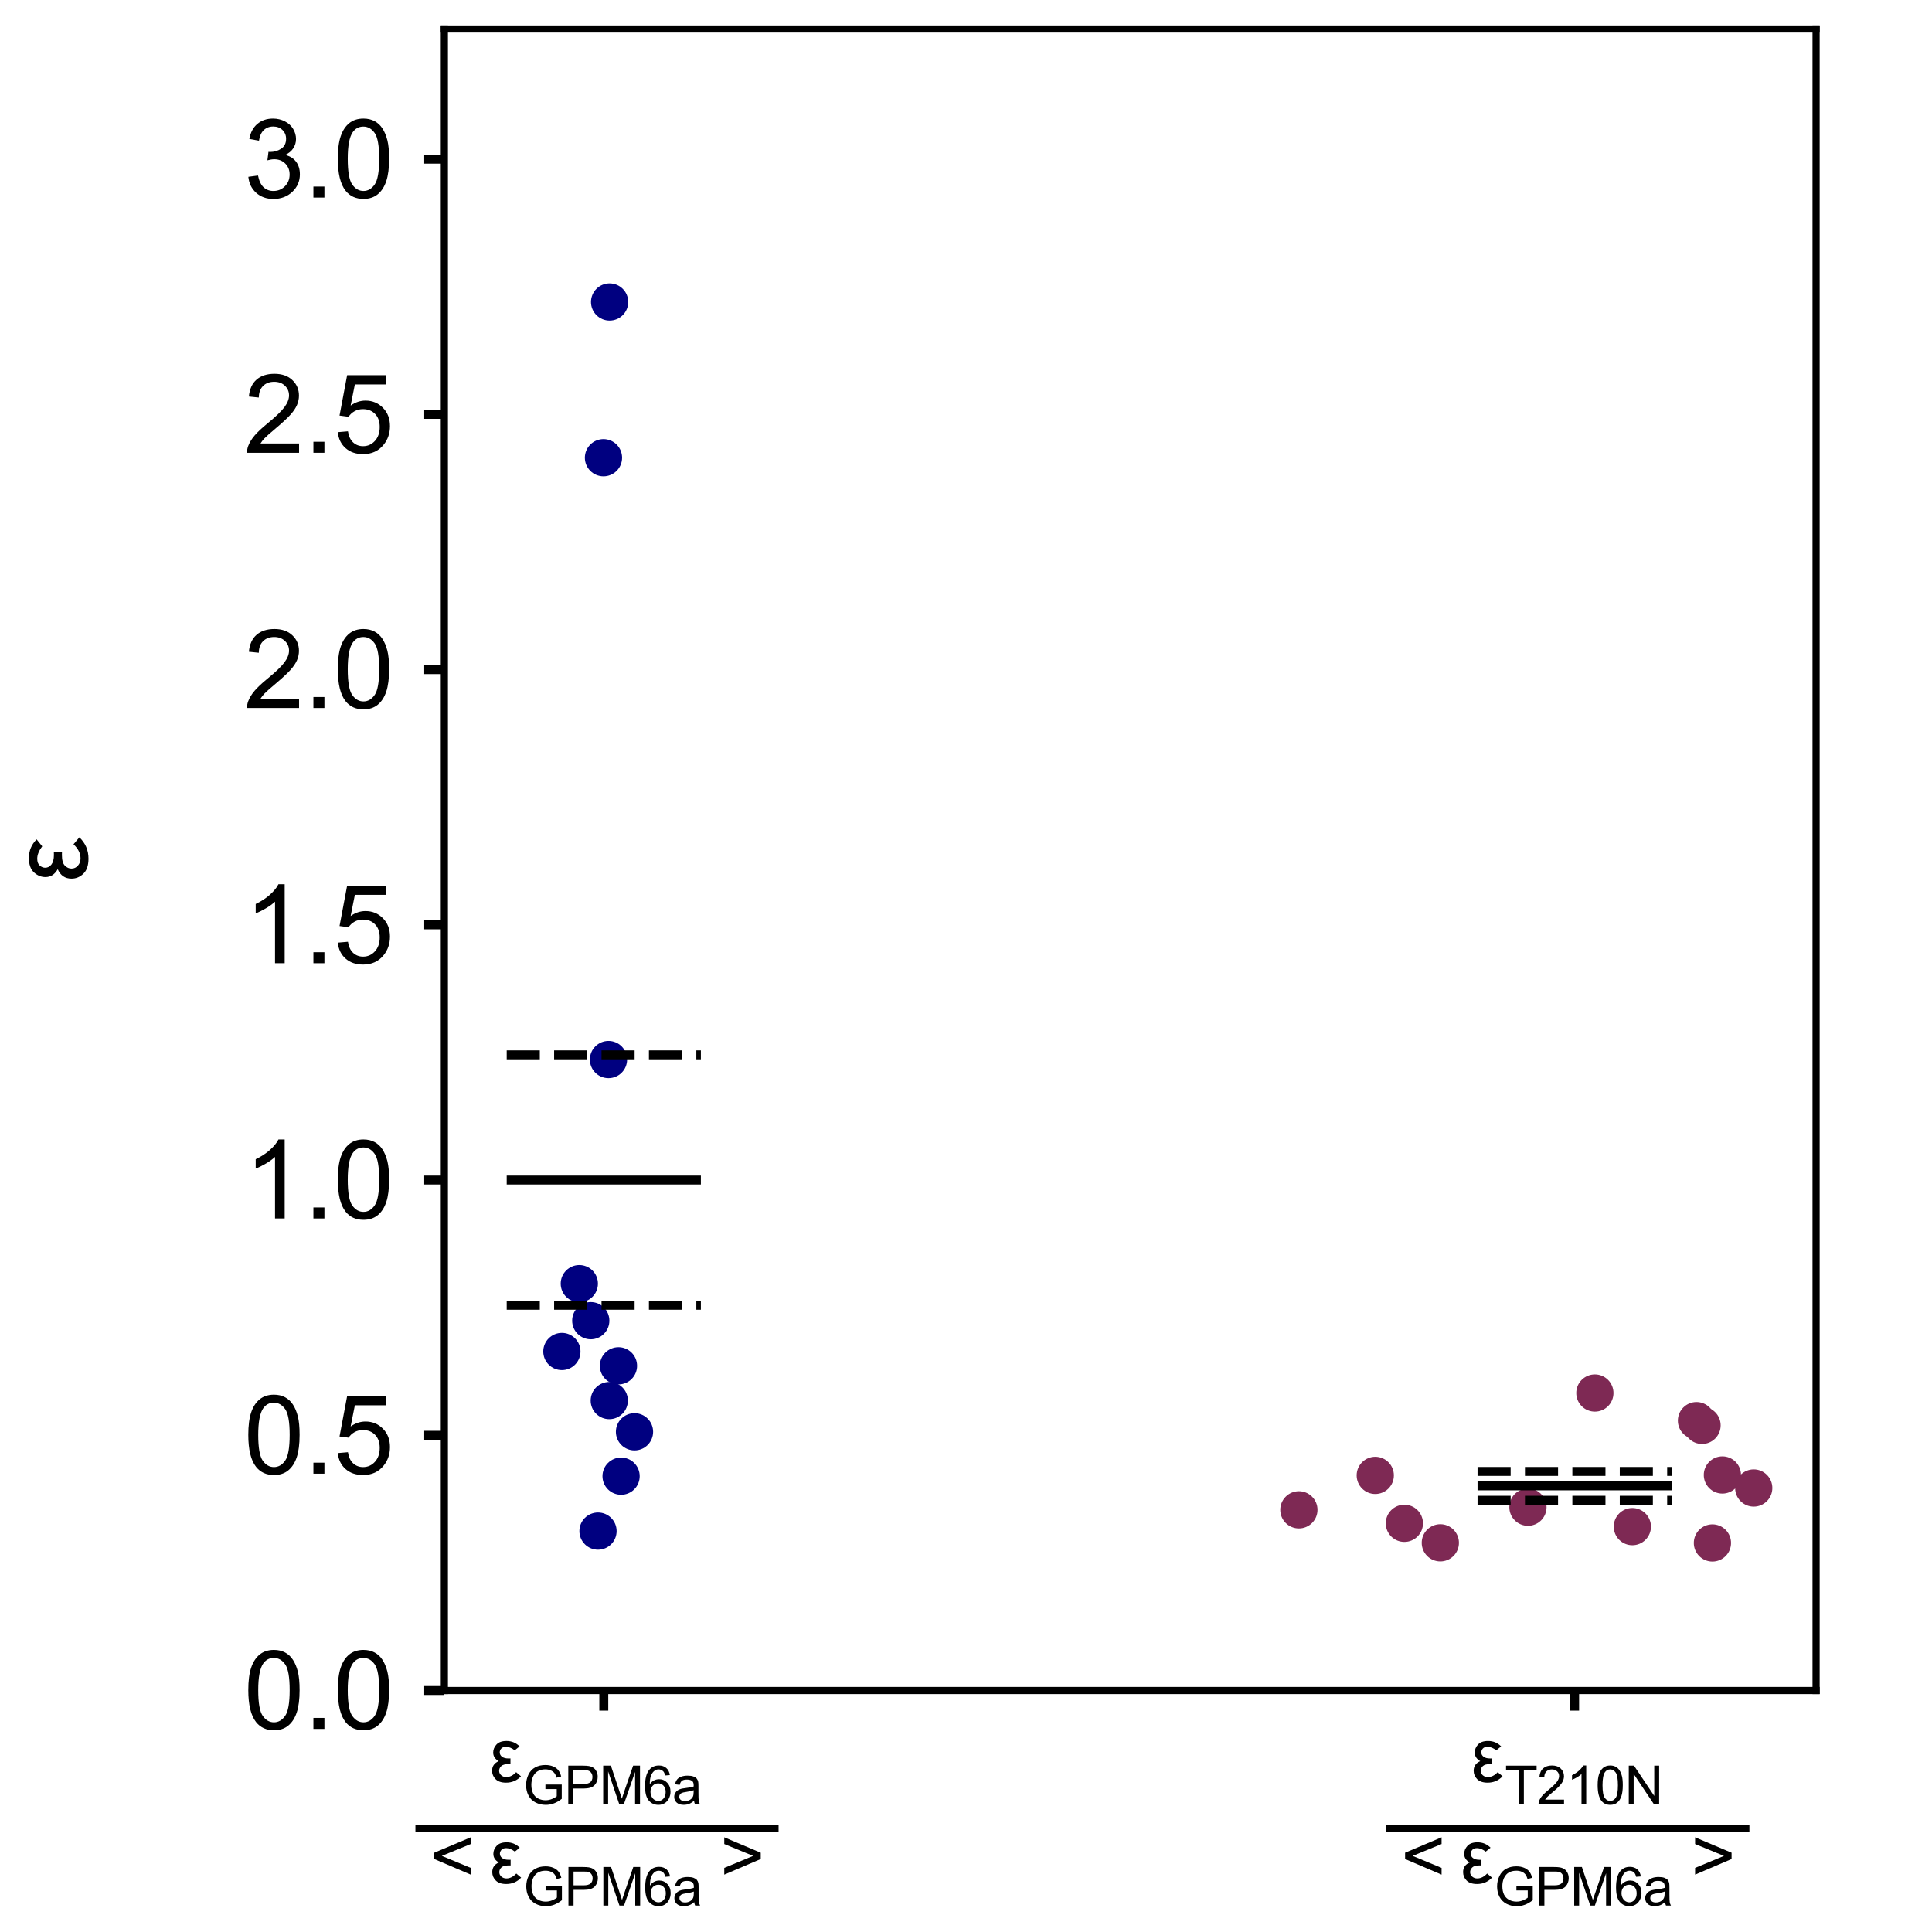<?xml version="1.0" encoding="utf-8" standalone="no"?>
<!DOCTYPE svg PUBLIC "-//W3C//DTD SVG 1.1//EN"
  "http://www.w3.org/Graphics/SVG/1.1/DTD/svg11.dtd">
<svg xmlns:xlink="http://www.w3.org/1999/xlink" width="216pt" height="216pt" viewBox="0 0 216 216" xmlns="http://www.w3.org/2000/svg" version="1.1">
 <defs>
  <style type="text/css">*{stroke-linejoin: round; stroke-linecap: butt}</style>
 </defs>
 <g id="figure_1">
  <g id="patch_1">
   <path d="M 0 216 
L 216 216 
L 216 0 
L 0 0 
z
" style="fill: #ffffff"/>
  </g>
  <g id="axes_1">
   <g id="patch_2">
    <path d="M 49.68 189 
L 203.04 189 
L 203.04 3.24 
L 49.68 3.24 
z
" style="fill: #ffffff"/>
   </g>
   <g id="PathCollection_1">
    <defs>
     <path id="m3257ce1661" d="M 0 1.581 
C 0.419 1.581 0.822 1.415 1.118 1.118 
C 1.415 0.822 1.581 0.419 1.581 0 
C 1.581 -0.419 1.415 -0.822 1.118 -1.118 
C 0.822 -1.415 0.419 -1.581 0 -1.581 
C -0.419 -1.581 -0.822 -1.415 -1.118 -1.118 
C -1.415 -0.822 -1.581 -0.419 -1.581 0 
C -1.581 0.419 -1.415 0.822 -1.118 1.118 
C -0.822 1.415 -0.419 1.581 0 1.581 
z
" style="stroke: #000080"/>
    </defs>
    <g clip-path="url(#pd7808d3bc7)">
     <use xlink:href="#m3257ce1661" x="69.438" y="165.037" style="fill: #000080; stroke: #000080"/>
     <use xlink:href="#m3257ce1661" x="68.03" y="118.459" style="fill: #000080; stroke: #000080"/>
     <use xlink:href="#m3257ce1661" x="68.117" y="156.586" style="fill: #000080; stroke: #000080"/>
     <use xlink:href="#m3257ce1661" x="62.818" y="151.099" style="fill: #000080; stroke: #000080"/>
     <use xlink:href="#m3257ce1661" x="66.049" y="147.654" style="fill: #000080; stroke: #000080"/>
     <use xlink:href="#m3257ce1661" x="67.469" y="51.174" style="fill: #000080; stroke: #000080"/>
     <use xlink:href="#m3257ce1661" x="64.768" y="143.514" style="fill: #000080; stroke: #000080"/>
     <use xlink:href="#m3257ce1661" x="68.154" y="33.762" style="fill: #000080; stroke: #000080"/>
     <use xlink:href="#m3257ce1661" x="69.145" y="152.701" style="fill: #000080; stroke: #000080"/>
     <use xlink:href="#m3257ce1661" x="66.858" y="171.176" style="fill: #000080; stroke: #000080"/>
     <use xlink:href="#m3257ce1661" x="70.938" y="160.077" style="fill: #000080; stroke: #000080"/>
    </g>
   </g>
   <g id="PathCollection_2">
    <defs>
     <path id="me8bb3a59cd" d="M 0 1.581 
C 0.419 1.581 0.822 1.415 1.118 1.118 
C 1.415 0.822 1.581 0.419 1.581 0 
C 1.581 -0.419 1.415 -0.822 1.118 -1.118 
C 0.822 -1.415 0.419 -1.581 0 -1.581 
C -0.419 -1.581 -0.822 -1.415 -1.118 -1.118 
C -1.415 -0.822 -1.581 -0.419 -1.581 0 
C -1.581 0.419 -1.415 0.822 -1.118 1.118 
C -0.822 1.415 -0.419 1.581 0 1.581 
z
" style="stroke: #7e2954"/>
    </defs>
    <g clip-path="url(#pd7808d3bc7)">
     <use xlink:href="#me8bb3a59cd" x="189.668" y="158.83" style="fill: #7e2954; stroke: #7e2954"/>
     <use xlink:href="#me8bb3a59cd" x="153.757" y="164.95" style="fill: #7e2954; stroke: #7e2954"/>
     <use xlink:href="#me8bb3a59cd" x="170.826" y="168.504" style="fill: #7e2954; stroke: #7e2954"/>
     <use xlink:href="#me8bb3a59cd" x="182.498" y="170.677" style="fill: #7e2954; stroke: #7e2954"/>
     <use xlink:href="#me8bb3a59cd" x="178.308" y="155.742" style="fill: #7e2954; stroke: #7e2954"/>
     <use xlink:href="#me8bb3a59cd" x="196.069" y="166.36" style="fill: #7e2954; stroke: #7e2954"/>
     <use xlink:href="#me8bb3a59cd" x="157.011" y="170.307" style="fill: #7e2954; stroke: #7e2954"/>
     <use xlink:href="#me8bb3a59cd" x="161.031" y="172.488" style="fill: #7e2954; stroke: #7e2954"/>
     <use xlink:href="#me8bb3a59cd" x="190.29" y="159.358" style="fill: #7e2954; stroke: #7e2954"/>
     <use xlink:href="#me8bb3a59cd" x="192.566" y="164.903" style="fill: #7e2954; stroke: #7e2954"/>
     <use xlink:href="#me8bb3a59cd" x="191.451" y="172.503" style="fill: #7e2954; stroke: #7e2954"/>
     <use xlink:href="#me8bb3a59cd" x="145.217" y="168.799" style="fill: #7e2954; stroke: #7e2954"/>
    </g>
   </g>
   <g id="matplotlib.axis_1">
    <g id="xtick_1">
     <g id="line2d_1">
      <defs>
       <path id="m78789bffa5" d="M 0 0 
L 0 2.25 
" style="stroke: #000000"/>
      </defs>
      <g>
       <use xlink:href="#m78789bffa5" x="67.505" y="189" style="stroke: #000000"/>
      </g>
     </g>
     <g id="text_1">
      <!-- $\frac{\epsilon_{GPM6a}}{&lt;\epsilon_{GPM6a}&gt;}$ -->
      <g transform="translate(46.445 207.59) scale(0.12 -0.12)">
       <defs>
        <path id="ArialMT-3b5" d="M 2591 2944 
L 2188 2619 
Q 1803 2909 1469 2909 
Q 1194 2909 1067 2762 
Q 941 2616 941 2447 
Q 941 2228 1128 2083 
Q 1316 1938 1678 1938 
Q 1725 1938 1834 1941 
L 1834 1469 
Q 1734 1472 1684 1472 
Q 1238 1472 1064 1300 
Q 891 1128 891 913 
Q 891 691 1066 539 
Q 1241 388 1481 388 
Q 1922 388 2306 797 
L 2709 456 
Q 2209 -75 1466 -75 
Q 881 -75 593 222 
Q 306 519 306 913 
Q 306 1478 856 1716 
Q 397 1975 397 2431 
Q 397 2803 669 3098 
Q 941 3394 1503 3394 
Q 2147 3394 2591 2944 
z
" transform="scale(0.016)"/>
        <path id="ArialMT-47" d="M 2638 1797 
L 2638 2334 
L 4578 2338 
L 4578 638 
Q 4131 281 3656 101 
Q 3181 -78 2681 -78 
Q 2006 -78 1454 211 
Q 903 500 622 1047 
Q 341 1594 341 2269 
Q 341 2938 620 3517 
Q 900 4097 1425 4378 
Q 1950 4659 2634 4659 
Q 3131 4659 3532 4498 
Q 3934 4338 4162 4050 
Q 4391 3763 4509 3300 
L 3963 3150 
Q 3859 3500 3706 3700 
Q 3553 3900 3268 4020 
Q 2984 4141 2638 4141 
Q 2222 4141 1919 4014 
Q 1616 3888 1430 3681 
Q 1244 3475 1141 3228 
Q 966 2803 966 2306 
Q 966 1694 1177 1281 
Q 1388 869 1791 669 
Q 2194 469 2647 469 
Q 3041 469 3416 620 
Q 3791 772 3984 944 
L 3984 1797 
L 2638 1797 
z
" transform="scale(0.016)"/>
        <path id="ArialMT-50" d="M 494 0 
L 494 4581 
L 2222 4581 
Q 2678 4581 2919 4538 
Q 3256 4481 3484 4323 
Q 3713 4166 3852 3881 
Q 3991 3597 3991 3256 
Q 3991 2672 3619 2267 
Q 3247 1863 2275 1863 
L 1100 1863 
L 1100 0 
L 494 0 
z
M 1100 2403 
L 2284 2403 
Q 2872 2403 3119 2622 
Q 3366 2841 3366 3238 
Q 3366 3525 3220 3729 
Q 3075 3934 2838 4000 
Q 2684 4041 2272 4041 
L 1100 4041 
L 1100 2403 
z
" transform="scale(0.016)"/>
        <path id="ArialMT-4d" d="M 475 0 
L 475 4581 
L 1388 4581 
L 2472 1338 
Q 2622 884 2691 659 
Q 2769 909 2934 1394 
L 4031 4581 
L 4847 4581 
L 4847 0 
L 4263 0 
L 4263 3834 
L 2931 0 
L 2384 0 
L 1059 3900 
L 1059 0 
L 475 0 
z
" transform="scale(0.016)"/>
        <path id="ArialMT-36" d="M 3184 3459 
L 2625 3416 
Q 2550 3747 2413 3897 
Q 2184 4138 1850 4138 
Q 1581 4138 1378 3988 
Q 1113 3794 959 3422 
Q 806 3050 800 2363 
Q 1003 2672 1297 2822 
Q 1591 2972 1913 2972 
Q 2475 2972 2870 2558 
Q 3266 2144 3266 1488 
Q 3266 1056 3080 686 
Q 2894 316 2569 119 
Q 2244 -78 1831 -78 
Q 1128 -78 684 439 
Q 241 956 241 2144 
Q 241 3472 731 4075 
Q 1159 4600 1884 4600 
Q 2425 4600 2770 4297 
Q 3116 3994 3184 3459 
z
M 888 1484 
Q 888 1194 1011 928 
Q 1134 663 1356 523 
Q 1578 384 1822 384 
Q 2178 384 2434 671 
Q 2691 959 2691 1453 
Q 2691 1928 2437 2201 
Q 2184 2475 1800 2475 
Q 1419 2475 1153 2201 
Q 888 1928 888 1484 
z
" transform="scale(0.016)"/>
        <path id="ArialMT-61" d="M 2588 409 
Q 2275 144 1986 34 
Q 1697 -75 1366 -75 
Q 819 -75 525 192 
Q 231 459 231 875 
Q 231 1119 342 1320 
Q 453 1522 633 1644 
Q 813 1766 1038 1828 
Q 1203 1872 1538 1913 
Q 2219 1994 2541 2106 
Q 2544 2222 2544 2253 
Q 2544 2597 2384 2738 
Q 2169 2928 1744 2928 
Q 1347 2928 1158 2789 
Q 969 2650 878 2297 
L 328 2372 
Q 403 2725 575 2942 
Q 747 3159 1072 3276 
Q 1397 3394 1825 3394 
Q 2250 3394 2515 3294 
Q 2781 3194 2906 3042 
Q 3031 2891 3081 2659 
Q 3109 2516 3109 2141 
L 3109 1391 
Q 3109 606 3145 398 
Q 3181 191 3288 0 
L 2700 0 
Q 2613 175 2588 409 
z
M 2541 1666 
Q 2234 1541 1622 1453 
Q 1275 1403 1131 1340 
Q 988 1278 909 1158 
Q 831 1038 831 891 
Q 831 666 1001 516 
Q 1172 366 1500 366 
Q 1825 366 2078 508 
Q 2331 650 2450 897 
Q 2541 1088 2541 1459 
L 2541 1666 
z
" transform="scale(0.016)"/>
        <path id="ArialMT-3c" d="M 350 2003 
L 350 2528 
L 3384 3809 
L 3384 3250 
L 978 2263 
L 3384 1266 
L 3384 706 
L 350 2003 
z
" transform="scale(0.016)"/>
        <path id="ArialMT-3e" d="M 3384 2003 
L 350 706 
L 350 1266 
L 2753 2263 
L 350 3250 
L 350 3809 
L 3384 2528 
L 3384 2003 
z
" transform="scale(0.016)"/>
       </defs>
       <use xlink:href="#ArialMT-3b5" transform="translate(68 69.878) scale(0.7)"/>
       <use xlink:href="#ArialMT-47" transform="translate(100.426 48.97) scale(0.49)"/>
       <use xlink:href="#ArialMT-50" transform="translate(138.539 48.97) scale(0.49)"/>
       <use xlink:href="#ArialMT-4d" transform="translate(171.222 48.97) scale(0.49)"/>
       <use xlink:href="#ArialMT-36" transform="translate(212.039 48.97) scale(0.49)"/>
       <use xlink:href="#ArialMT-61" transform="translate(239.291 48.97) scale(0.49)"/>
       <use xlink:href="#ArialMT-3c" transform="translate(13.638 -24.538) scale(0.7)"/>
       <use xlink:href="#ArialMT-3b5" transform="translate(68.154 -24.538) scale(0.7)"/>
       <use xlink:href="#ArialMT-47" transform="translate(100.58 -45.446) scale(0.49)"/>
       <use xlink:href="#ArialMT-50" transform="translate(138.694 -45.446) scale(0.49)"/>
       <use xlink:href="#ArialMT-4d" transform="translate(171.376 -45.446) scale(0.49)"/>
       <use xlink:href="#ArialMT-36" transform="translate(212.194 -45.446) scale(0.49)"/>
       <use xlink:href="#ArialMT-61" transform="translate(239.445 -45.446) scale(0.49)"/>
       <use xlink:href="#ArialMT-3e" transform="translate(283.819 -24.538) scale(0.7)"/>
       <path d="M 0 23.373 
L 0 29.623 
L 338.336 29.623 
L 338.336 23.373 
L 0 23.373 
z
"/>
      </g>
     </g>
    </g>
    <g id="xtick_2">
     <g id="line2d_2">
      <g>
       <use xlink:href="#m78789bffa5" x="176.046" y="189" style="stroke: #000000"/>
      </g>
     </g>
     <g id="text_2">
      <!-- $\frac{\epsilon_{T210N}}{&lt;\epsilon_{GPM6a}&gt;}$ -->
      <g transform="translate(154.986 207.59) scale(0.12 -0.12)">
       <defs>
        <path id="ArialMT-54" d="M 1659 0 
L 1659 4041 
L 150 4041 
L 150 4581 
L 3781 4581 
L 3781 4041 
L 2266 4041 
L 2266 0 
L 1659 0 
z
" transform="scale(0.016)"/>
        <path id="ArialMT-32" d="M 3222 541 
L 3222 0 
L 194 0 
Q 188 203 259 391 
Q 375 700 629 1000 
Q 884 1300 1366 1694 
Q 2113 2306 2375 2664 
Q 2638 3022 2638 3341 
Q 2638 3675 2398 3904 
Q 2159 4134 1775 4134 
Q 1369 4134 1125 3890 
Q 881 3647 878 3216 
L 300 3275 
Q 359 3922 746 4261 
Q 1134 4600 1788 4600 
Q 2447 4600 2831 4234 
Q 3216 3869 3216 3328 
Q 3216 3053 3103 2787 
Q 2991 2522 2730 2228 
Q 2469 1934 1863 1422 
Q 1356 997 1212 845 
Q 1069 694 975 541 
L 3222 541 
z
" transform="scale(0.016)"/>
        <path id="ArialMT-31" d="M 2384 0 
L 1822 0 
L 1822 3584 
Q 1619 3391 1289 3197 
Q 959 3003 697 2906 
L 697 3450 
Q 1169 3672 1522 3987 
Q 1875 4303 2022 4600 
L 2384 4600 
L 2384 0 
z
" transform="scale(0.016)"/>
        <path id="ArialMT-30" d="M 266 2259 
Q 266 3072 433 3567 
Q 600 4063 929 4331 
Q 1259 4600 1759 4600 
Q 2128 4600 2406 4451 
Q 2684 4303 2865 4023 
Q 3047 3744 3150 3342 
Q 3253 2941 3253 2259 
Q 3253 1453 3087 958 
Q 2922 463 2592 192 
Q 2263 -78 1759 -78 
Q 1097 -78 719 397 
Q 266 969 266 2259 
z
M 844 2259 
Q 844 1131 1108 757 
Q 1372 384 1759 384 
Q 2147 384 2411 759 
Q 2675 1134 2675 2259 
Q 2675 3391 2411 3762 
Q 2147 4134 1753 4134 
Q 1366 4134 1134 3806 
Q 844 3388 844 2259 
z
" transform="scale(0.016)"/>
        <path id="ArialMT-4e" d="M 488 0 
L 488 4581 
L 1109 4581 
L 3516 984 
L 3516 4581 
L 4097 4581 
L 4097 0 
L 3475 0 
L 1069 3600 
L 1069 0 
L 488 0 
z
" transform="scale(0.016)"/>
       </defs>
       <use xlink:href="#ArialMT-3b5" transform="translate(78 69.878) scale(0.7)"/>
       <use xlink:href="#ArialMT-54" transform="translate(110.426 48.97) scale(0.49)"/>
       <use xlink:href="#ArialMT-32" transform="translate(140.357 48.97) scale(0.49)"/>
       <use xlink:href="#ArialMT-31" transform="translate(167.608 48.97) scale(0.49)"/>
       <use xlink:href="#ArialMT-30" transform="translate(194.86 48.97) scale(0.49)"/>
       <use xlink:href="#ArialMT-4e" transform="translate(222.111 48.97) scale(0.49)"/>
       <use xlink:href="#ArialMT-3c" transform="translate(13.638 -24.538) scale(0.7)"/>
       <use xlink:href="#ArialMT-3b5" transform="translate(68.154 -24.538) scale(0.7)"/>
       <use xlink:href="#ArialMT-47" transform="translate(100.58 -45.446) scale(0.49)"/>
       <use xlink:href="#ArialMT-50" transform="translate(138.694 -45.446) scale(0.49)"/>
       <use xlink:href="#ArialMT-4d" transform="translate(171.376 -45.446) scale(0.49)"/>
       <use xlink:href="#ArialMT-36" transform="translate(212.194 -45.446) scale(0.49)"/>
       <use xlink:href="#ArialMT-61" transform="translate(239.445 -45.446) scale(0.49)"/>
       <use xlink:href="#ArialMT-3e" transform="translate(283.819 -24.538) scale(0.7)"/>
       <path d="M 0 23.373 
L 0 29.623 
L 338.336 29.623 
L 338.336 23.373 
L 0 23.373 
z
"/>
      </g>
     </g>
    </g>
   </g>
   <g id="matplotlib.axis_2">
    <g id="ytick_1">
     <g id="line2d_3">
      <defs>
       <path id="md5d4795971" d="M 0 0 
L -2.25 0 
" style="stroke: #000000"/>
      </defs>
      <g>
       <use xlink:href="#md5d4795971" x="49.68" y="189" style="stroke: #000000"/>
      </g>
     </g>
     <g id="text_3">
      <!-- 0.0 -->
      <g transform="translate(27.25 193.295) scale(0.12 -0.12)">
       <defs>
        <path id="ArialMT-2e" d="M 581 0 
L 581 641 
L 1222 641 
L 1222 0 
L 581 0 
z
" transform="scale(0.016)"/>
       </defs>
       <use xlink:href="#ArialMT-30"/>
       <use xlink:href="#ArialMT-2e" x="55.615"/>
       <use xlink:href="#ArialMT-30" x="83.398"/>
      </g>
     </g>
    </g>
    <g id="ytick_2">
     <g id="line2d_4">
      <g>
       <use xlink:href="#md5d4795971" x="49.68" y="160.465" style="stroke: #000000"/>
      </g>
     </g>
     <g id="text_4">
      <!-- 0.5 -->
      <g transform="translate(27.25 164.76) scale(0.12 -0.12)">
       <defs>
        <path id="ArialMT-35" d="M 266 1200 
L 856 1250 
Q 922 819 1161 601 
Q 1400 384 1738 384 
Q 2144 384 2425 690 
Q 2706 997 2706 1503 
Q 2706 1984 2436 2262 
Q 2166 2541 1728 2541 
Q 1456 2541 1237 2417 
Q 1019 2294 894 2097 
L 366 2166 
L 809 4519 
L 3088 4519 
L 3088 3981 
L 1259 3981 
L 1013 2750 
Q 1425 3038 1878 3038 
Q 2478 3038 2890 2622 
Q 3303 2206 3303 1553 
Q 3303 931 2941 478 
Q 2500 -78 1738 -78 
Q 1113 -78 717 272 
Q 322 622 266 1200 
z
" transform="scale(0.016)"/>
       </defs>
       <use xlink:href="#ArialMT-30"/>
       <use xlink:href="#ArialMT-2e" x="55.615"/>
       <use xlink:href="#ArialMT-35" x="83.398"/>
      </g>
     </g>
    </g>
    <g id="ytick_3">
     <g id="line2d_5">
      <g>
       <use xlink:href="#md5d4795971" x="49.68" y="131.931" style="stroke: #000000"/>
      </g>
     </g>
     <g id="text_5">
      <!-- 1.0 -->
      <g transform="translate(27.25 136.226) scale(0.12 -0.12)">
       <use xlink:href="#ArialMT-31"/>
       <use xlink:href="#ArialMT-2e" x="55.615"/>
       <use xlink:href="#ArialMT-30" x="83.398"/>
      </g>
     </g>
    </g>
    <g id="ytick_4">
     <g id="line2d_6">
      <g>
       <use xlink:href="#md5d4795971" x="49.68" y="103.396" style="stroke: #000000"/>
      </g>
     </g>
     <g id="text_6">
      <!-- 1.5 -->
      <g transform="translate(27.25 107.691) scale(0.12 -0.12)">
       <use xlink:href="#ArialMT-31"/>
       <use xlink:href="#ArialMT-2e" x="55.615"/>
       <use xlink:href="#ArialMT-35" x="83.398"/>
      </g>
     </g>
    </g>
    <g id="ytick_5">
     <g id="line2d_7">
      <g>
       <use xlink:href="#md5d4795971" x="49.68" y="74.862" style="stroke: #000000"/>
      </g>
     </g>
     <g id="text_7">
      <!-- 2.0 -->
      <g transform="translate(27.25 79.156) scale(0.12 -0.12)">
       <use xlink:href="#ArialMT-32"/>
       <use xlink:href="#ArialMT-2e" x="55.615"/>
       <use xlink:href="#ArialMT-30" x="83.398"/>
      </g>
     </g>
    </g>
    <g id="ytick_6">
     <g id="line2d_8">
      <g>
       <use xlink:href="#md5d4795971" x="49.68" y="46.327" style="stroke: #000000"/>
      </g>
     </g>
     <g id="text_8">
      <!-- 2.5 -->
      <g transform="translate(27.25 50.622) scale(0.12 -0.12)">
       <use xlink:href="#ArialMT-32"/>
       <use xlink:href="#ArialMT-2e" x="55.615"/>
       <use xlink:href="#ArialMT-35" x="83.398"/>
      </g>
     </g>
    </g>
    <g id="ytick_7">
     <g id="line2d_9">
      <g>
       <use xlink:href="#md5d4795971" x="49.68" y="17.793" style="stroke: #000000"/>
      </g>
     </g>
     <g id="text_9">
      <!-- 3.0 -->
      <g transform="translate(27.25 22.087) scale(0.12 -0.12)">
       <defs>
        <path id="ArialMT-33" d="M 269 1209 
L 831 1284 
Q 928 806 1161 595 
Q 1394 384 1728 384 
Q 2125 384 2398 659 
Q 2672 934 2672 1341 
Q 2672 1728 2419 1979 
Q 2166 2231 1775 2231 
Q 1616 2231 1378 2169 
L 1441 2663 
Q 1497 2656 1531 2656 
Q 1891 2656 2178 2843 
Q 2466 3031 2466 3422 
Q 2466 3731 2256 3934 
Q 2047 4138 1716 4138 
Q 1388 4138 1169 3931 
Q 950 3725 888 3313 
L 325 3413 
Q 428 3978 793 4289 
Q 1159 4600 1703 4600 
Q 2078 4600 2393 4439 
Q 2709 4278 2876 4000 
Q 3044 3722 3044 3409 
Q 3044 3113 2884 2869 
Q 2725 2625 2413 2481 
Q 2819 2388 3044 2092 
Q 3269 1797 3269 1353 
Q 3269 753 2831 336 
Q 2394 -81 1725 -81 
Q 1122 -81 723 278 
Q 325 638 269 1209 
z
" transform="scale(0.016)"/>
       </defs>
       <use xlink:href="#ArialMT-33"/>
       <use xlink:href="#ArialMT-2e" x="55.615"/>
       <use xlink:href="#ArialMT-30" x="83.398"/>
      </g>
     </g>
    </g>
    <g id="text_10">
     <!-- $\epsilon$ -->
     <g transform="translate(9.865 98.82) rotate(-90) scale(0.12 -0.12)">
      <use xlink:href="#ArialMT-3b5" transform="translate(0 0.969)"/>
     </g>
    </g>
   </g>
   <g id="LineCollection_1">
    <path d="M 56.651 117.932 
L 78.359 117.932 
" clip-path="url(#pd7808d3bc7)" style="fill: none; stroke-dasharray: 3.7,1.6; stroke-dashoffset: 0; stroke: #000000"/>
   </g>
   <g id="LineCollection_2">
    <path d="M 56.651 131.931 
L 78.359 131.931 
" clip-path="url(#pd7808d3bc7)" style="fill: none; stroke: #000000"/>
   </g>
   <g id="LineCollection_3">
    <path d="M 56.651 145.93 
L 78.359 145.93 
" clip-path="url(#pd7808d3bc7)" style="fill: none; stroke-dasharray: 3.7,1.6; stroke-dashoffset: 0; stroke: #000000"/>
   </g>
   <g id="LineCollection_4">
    <path d="M 165.192 164.509 
L 186.9 164.509 
" clip-path="url(#pd7808d3bc7)" style="fill: none; stroke-dasharray: 3.7,1.6; stroke-dashoffset: 0; stroke: #000000"/>
   </g>
   <g id="LineCollection_5">
    <path d="M 165.192 166.118 
L 186.9 166.118 
" clip-path="url(#pd7808d3bc7)" style="fill: none; stroke: #000000"/>
   </g>
   <g id="LineCollection_6">
    <path d="M 165.192 167.728 
L 186.9 167.728 
" clip-path="url(#pd7808d3bc7)" style="fill: none; stroke-dasharray: 3.7,1.6; stroke-dashoffset: 0; stroke: #000000"/>
   </g>
   <g id="patch_3">
    <path d="M 49.68 189 
L 49.68 3.24 
" style="fill: none; stroke: #000000; stroke-width: 0.8; stroke-linejoin: miter; stroke-linecap: square"/>
   </g>
   <g id="patch_4">
    <path d="M 203.04 189 
L 203.04 3.24 
" style="fill: none; stroke: #000000; stroke-width: 0.8; stroke-linejoin: miter; stroke-linecap: square"/>
   </g>
   <g id="patch_5">
    <path d="M 49.68 189 
L 203.04 189 
" style="fill: none; stroke: #000000; stroke-width: 0.8; stroke-linejoin: miter; stroke-linecap: square"/>
   </g>
   <g id="patch_6">
    <path d="M 49.68 3.24 
L 203.04 3.24 
" style="fill: none; stroke: #000000; stroke-width: 0.8; stroke-linejoin: miter; stroke-linecap: square"/>
   </g>
  </g>
 </g>
 <defs>
  <clipPath id="pd7808d3bc7">
   <rect x="49.68" y="3.24" width="153.36" height="185.76"/>
  </clipPath>
 </defs>
</svg>
